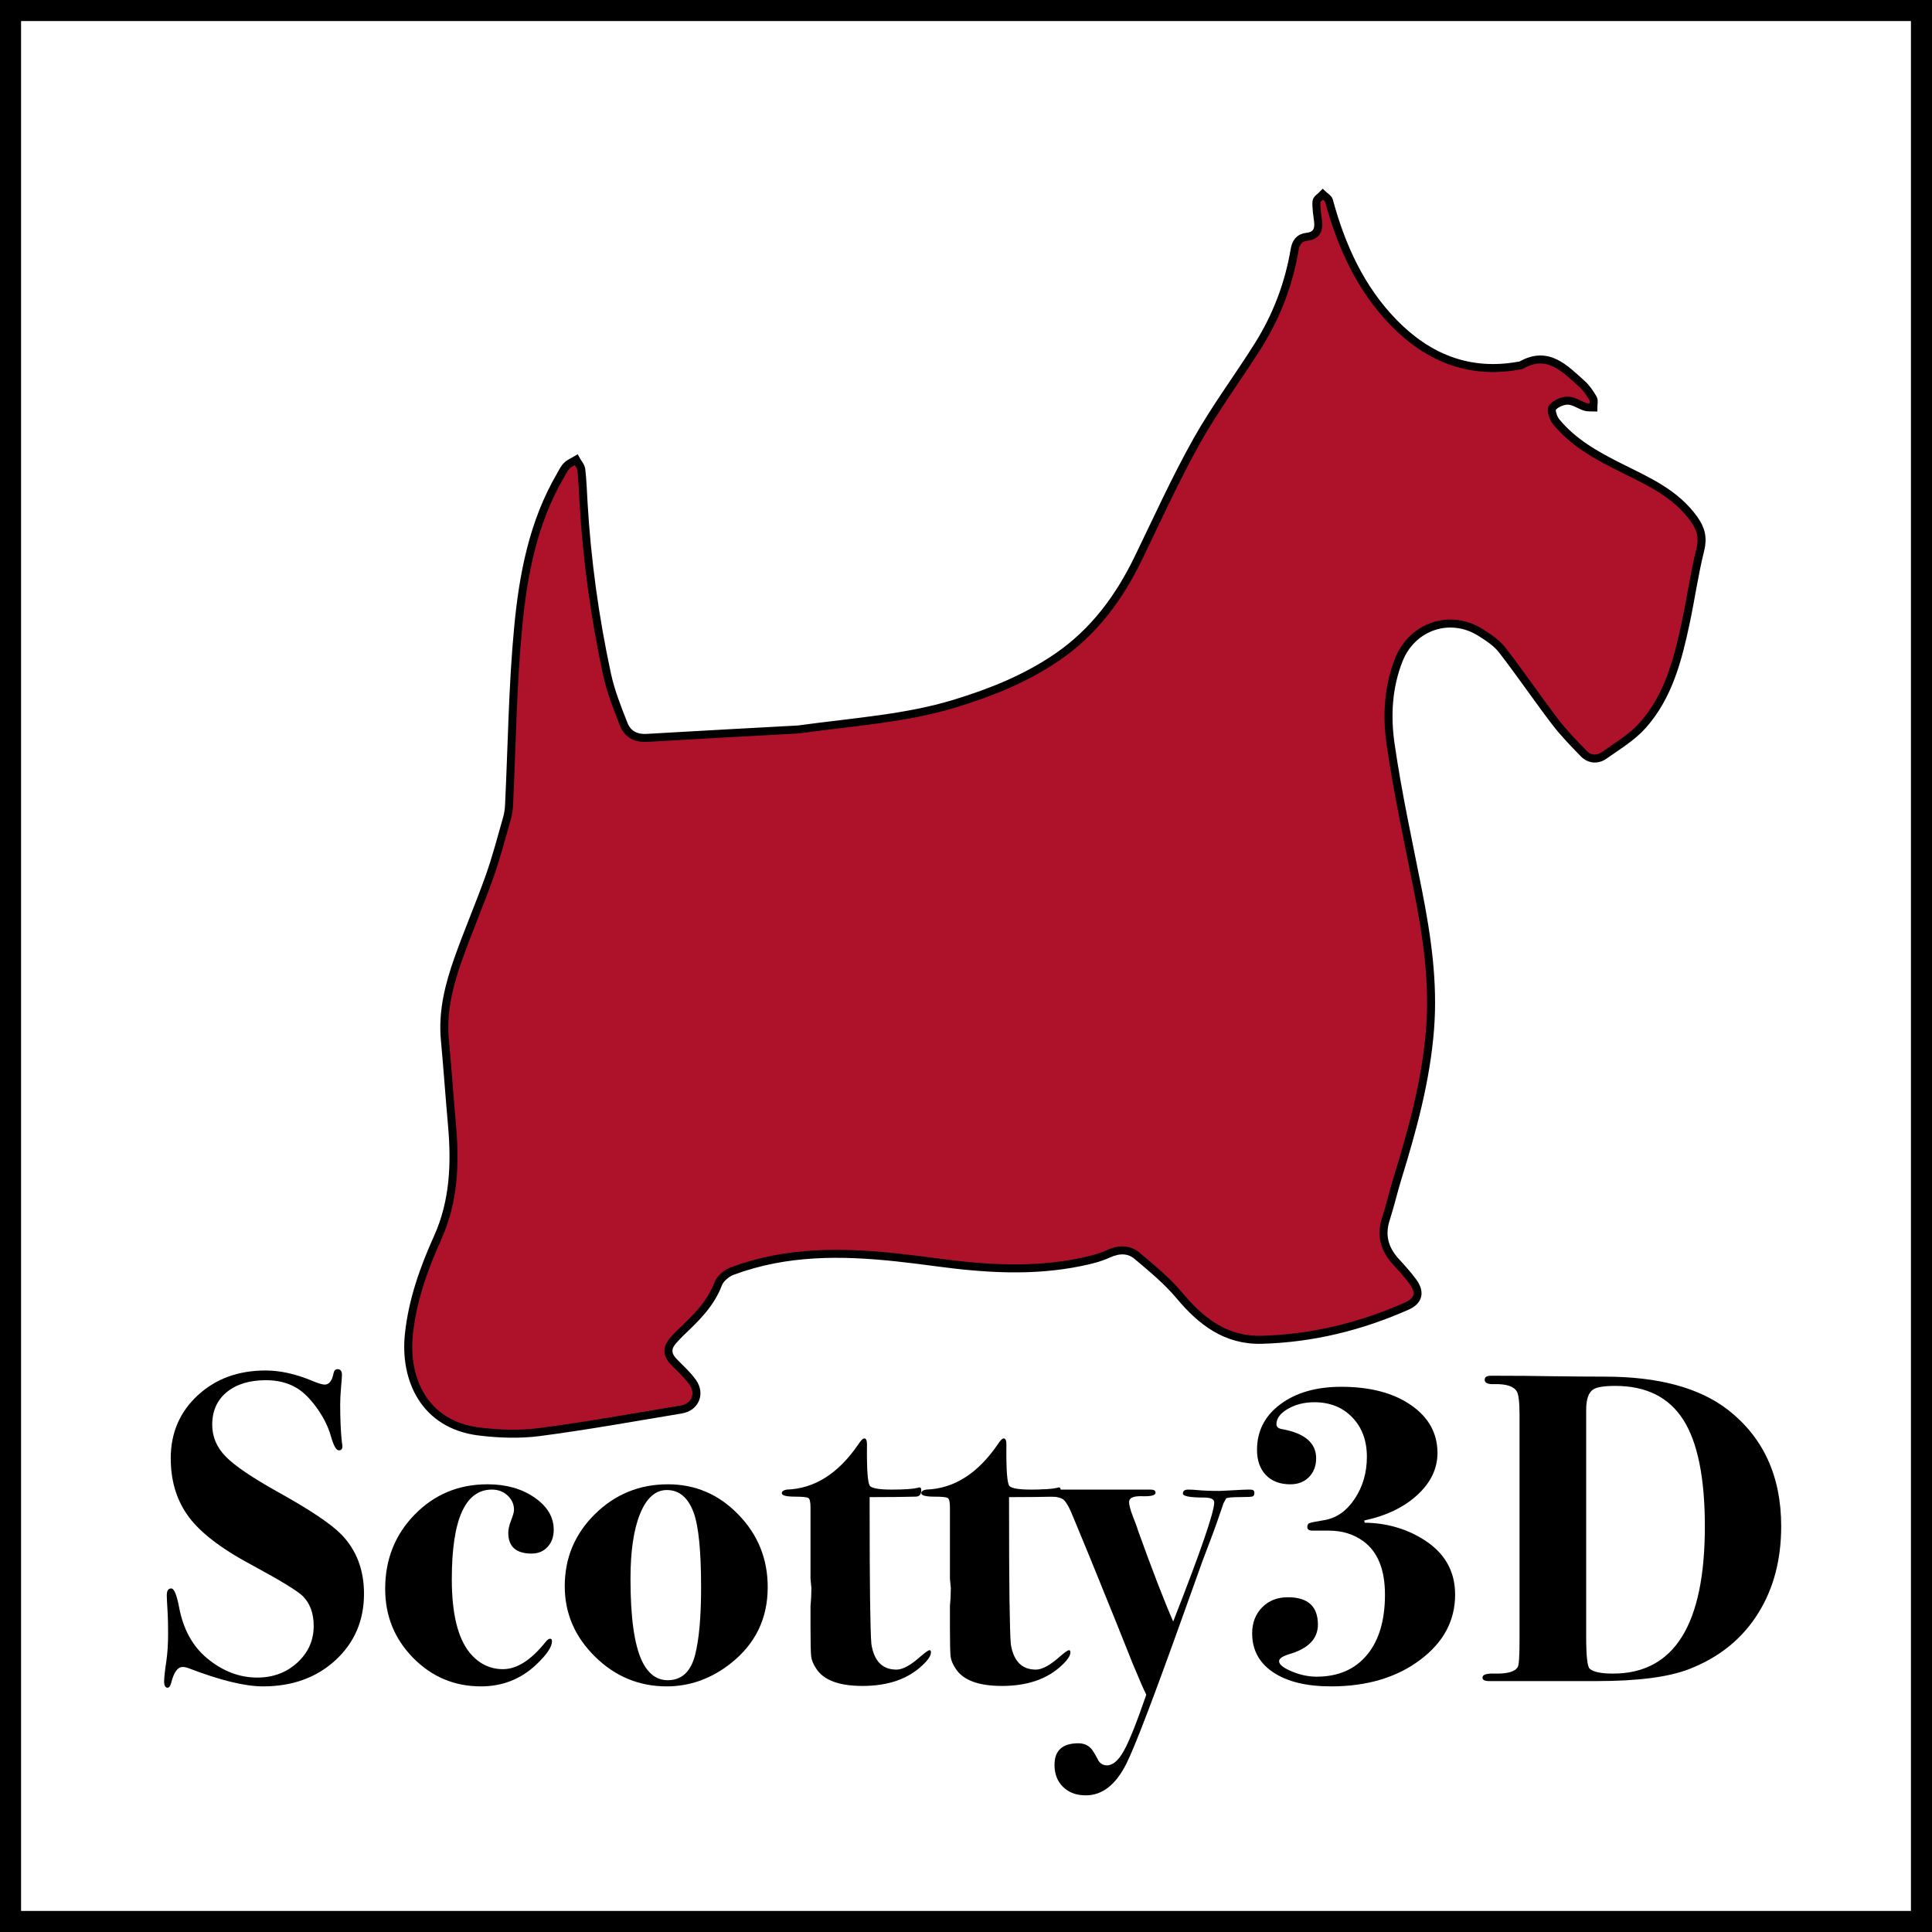 <?xml version="1.0" encoding="utf-8"?>
<!-- Generator: Adobe Illustrator 16.0.4, SVG Export Plug-In . SVG Version: 6.00 Build 0)  -->
<!DOCTYPE svg PUBLIC "-//W3C//DTD SVG 1.1//EN" "http://www.w3.org/Graphics/SVG/1.1/DTD/svg11.dtd">
<svg version="1.1" id="Layer_1" xmlns="http://www.w3.org/2000/svg" xmlns:xlink="http://www.w3.org/1999/xlink" x="0px" y="0px"
	 width="482.875px" height="482.875px" viewBox="0 0 482.875 482.875" enable-background="new 0 0 482.875 482.875"
	 xml:space="preserve">
<g>
	<g>
		<path fill="#AD122A" d="M199.496,182.321c14.522-1.969,27-2.772,39.096-6.457c9.135-2.782,17.823-6.27,25.713-11.682
			c9.137-6.27,15.428-14.819,20.2-24.666c4.769-9.835,9.283-19.82,14.621-29.343c4.618-8.24,10.34-15.854,15.369-23.875
			c4.587-7.315,7.625-15.29,9.065-23.828c0.313-1.862,1.131-3.072,3.098-3.291c2.367-0.263,3.037-1.714,2.775-3.877
			c-0.199-1.64-0.494-3.299-0.4-4.928c0.033-0.623,1.031-1.191,1.587-1.783c0.528,0.51,1.37,0.935,1.534,1.543
			c3.093,11.441,7.902,22.037,16.259,30.585c8.448,8.643,18.671,12.878,30.981,10.706c0.272-0.048,0.58-0.035,0.809-0.163
			c6.67-3.774,10.828,0.804,15.132,4.635c1.146,1.018,2.044,2.369,2.829,3.699c0.326,0.559,0.061,1.468,0.064,2.217
			c-0.671-0.031-1.392,0.079-2.005-0.122c-1.476-0.48-2.896-1.534-4.35-1.551c-1.328-0.017-3.043,0.719-3.856,1.716
			c-0.472,0.574,0.151,2.611,0.881,3.506c4.283,5.254,10.075,8.46,16.028,11.438c6.808,3.406,13.852,6.444,18.506,13.002
			c1.732,2.44,2.271,4.648,1.519,7.663c-1.486,5.966-2.338,12.087-3.615,18.107c-1.958,9.222-4.295,18.41-10.717,25.66
			c-2.682,3.025-6.348,5.219-9.709,7.583c-1.63,1.147-3.631,1.025-5.083-0.465c-2.489-2.556-4.998-5.134-7.157-7.964
			c-4.51-5.911-8.689-12.075-13.244-17.951c-1.367-1.764-3.4-3.098-5.328-4.32c-7.646-4.85-17.166-1.612-20.498,6.835
			c-2.68,6.792-3.057,13.994-2.055,20.947c1.776,12.355,4.473,24.581,6.885,36.842c2.24,11.396,3.907,22.781,2.99,34.496
			c-1.002,12.769-4.343,24.949-8.086,37.088c-1.057,3.424-1.854,6.932-2.956,10.343c-1.329,4.111-0.354,7.56,2.495,10.661
			c1.492,1.625,2.98,3.272,4.284,5.05c1.919,2.617,1.399,4.756-1.502,6.041c-11.558,5.124-23.654,8.095-36.308,8.443
			c-8.898,0.242-15.11-4.531-20.567-11.062c-3.077-3.678-6.871-6.795-10.56-9.906c-2.106-1.776-4.615-1.706-7.246-0.497
			c-2.138,0.982-4.506,1.552-6.828,2.031c-11.967,2.477-23.924,1.697-35.94,0.088c-13.583-1.819-27.235-3.379-40.904-0.72
			c-3.498,0.681-6.974,1.652-10.31,2.895c-1.405,0.521-2.999,1.875-3.51,3.229c-1.907,5.04-5.593,8.567-9.336,12.118
			c-0.666,0.632-1.279,1.319-1.894,2.002c-1.652,1.827-1.558,3.579,0.167,5.335c1.607,1.637,3.337,3.202,4.67,5.046
			c2.099,2.907,0.663,6.286-2.837,6.868c-11.794,1.957-23.569,4.09-35.419,5.639c-4.958,0.646-10.144,0.473-15.125-0.146
			c-13.718-1.71-18.703-13.156-17.508-24.349c0.899-8.438,3.703-16.353,7.143-23.978c4.142-9.178,4.482-18.649,3.616-28.377
			c-0.629-7.053-1.109-14.12-1.769-21.168c-0.66-7.062,1.035-13.734,3.348-20.254c2.458-6.934,5.378-13.701,7.835-20.63
			c1.687-4.76,2.953-9.669,4.348-14.526c0.302-1.049,0.454-2.167,0.507-3.262c0.726-14.857,0.874-29.768,2.291-44.558
			c1.251-13.073,3.714-26.066,10.501-37.721c0.508-0.873,0.942-1.838,1.63-2.546c0.629-0.645,1.558-0.999,2.355-1.481
			c0.446,0.813,1.184,1.592,1.283,2.446c0.316,2.739,0.406,5.503,0.566,8.259c0.843,14.451,2.821,28.761,5.864,42.899
			c0.922,4.284,2.572,8.44,4.196,12.535c0.947,2.392,2.984,3.521,5.755,3.355C174.988,183.636,188.31,182.935,199.496,182.321z"/>
	</g>
	<g>
		<path fill="none" d="M199.496,182.321c14.522-1.969,27-2.772,39.096-6.457c9.135-2.782,17.823-6.27,25.713-11.682
			c9.137-6.27,15.428-14.819,20.2-24.666c4.769-9.835,9.283-19.82,14.621-29.343c4.618-8.24,10.34-15.854,15.369-23.875
			c4.587-7.315,7.625-15.29,9.065-23.828c0.313-1.862,1.131-3.072,3.098-3.291c2.367-0.263,3.037-1.714,2.775-3.877
			c-0.199-1.64-0.494-3.299-0.4-4.928c0.033-0.623,1.031-1.191,1.587-1.783c0.528,0.51,1.37,0.935,1.534,1.543
			c3.093,11.441,7.902,22.037,16.259,30.585c8.448,8.643,18.671,12.878,30.981,10.706c0.272-0.048,0.58-0.035,0.809-0.163
			c6.67-3.774,10.828,0.804,15.132,4.635c1.146,1.018,2.044,2.369,2.829,3.699c0.326,0.559,0.061,1.468,0.064,2.217
			c-0.671-0.031-1.392,0.079-2.005-0.122c-1.476-0.48-2.896-1.534-4.35-1.551c-1.328-0.017-3.043,0.719-3.856,1.716
			c-0.472,0.574,0.151,2.611,0.881,3.506c4.283,5.254,10.075,8.46,16.028,11.438c6.808,3.406,13.852,6.444,18.506,13.002
			c1.732,2.44,2.271,4.648,1.519,7.663c-1.486,5.966-2.338,12.087-3.615,18.107c-1.958,9.222-4.295,18.41-10.717,25.66
			c-2.682,3.025-6.348,5.219-9.709,7.583c-1.63,1.147-3.631,1.025-5.083-0.465c-2.489-2.556-4.998-5.134-7.157-7.964
			c-4.51-5.911-8.689-12.075-13.244-17.951c-1.367-1.764-3.4-3.098-5.328-4.32c-7.646-4.85-17.166-1.612-20.498,6.835
			c-2.68,6.792-3.057,13.994-2.055,20.947c1.776,12.355,4.473,24.581,6.885,36.842c2.24,11.396,3.907,22.781,2.99,34.496
			c-1.002,12.769-4.343,24.949-8.086,37.088c-1.057,3.424-1.854,6.932-2.956,10.343c-1.329,4.111-0.354,7.56,2.495,10.661
			c1.492,1.625,2.98,3.272,4.284,5.05c1.919,2.617,1.399,4.756-1.502,6.041c-11.558,5.124-23.654,8.095-36.308,8.443
			c-8.898,0.242-15.11-4.531-20.567-11.062c-3.077-3.678-6.871-6.795-10.56-9.906c-2.106-1.776-4.615-1.706-7.246-0.497
			c-2.138,0.982-4.506,1.552-6.828,2.031c-11.967,2.477-23.924,1.697-35.94,0.088c-13.583-1.819-27.235-3.379-40.904-0.72
			c-3.498,0.681-6.974,1.652-10.31,2.895c-1.405,0.521-2.999,1.875-3.51,3.229c-1.907,5.04-5.593,8.567-9.336,12.118
			c-0.666,0.632-1.279,1.319-1.894,2.002c-1.652,1.827-1.558,3.579,0.167,5.335c1.607,1.637,3.337,3.202,4.67,5.046
			c2.099,2.907,0.663,6.286-2.837,6.868c-11.794,1.957-23.569,4.09-35.419,5.639c-4.958,0.646-10.144,0.473-15.125-0.146
			c-13.718-1.71-18.703-13.156-17.508-24.349c0.899-8.438,3.703-16.353,7.143-23.978c4.142-9.178,4.482-18.649,3.616-28.377
			c-0.629-7.053-1.109-14.12-1.769-21.168c-0.66-7.062,1.035-13.734,3.348-20.254c2.458-6.934,5.378-13.701,7.835-20.63
			c1.687-4.76,2.953-9.669,4.348-14.526c0.302-1.049,0.454-2.167,0.507-3.262c0.726-14.857,0.874-29.768,2.291-44.558
			c1.251-13.073,3.714-26.066,10.501-37.721c0.508-0.873,0.942-1.838,1.63-2.546c0.629-0.645,1.558-0.999,2.355-1.481
			c0.446,0.813,1.184,1.592,1.283,2.446c0.316,2.739,0.406,5.503,0.566,8.259c0.843,14.451,2.821,28.761,5.864,42.899
			c0.922,4.284,2.572,8.44,4.196,12.535c0.947,2.392,2.984,3.521,5.755,3.355C174.988,183.636,188.31,182.935,199.496,182.321z"/>
	</g>
	<g>
		<path fill="none" stroke="#000000" stroke-width="2" stroke-miterlimit="10" d="M199.496,182.321
			c14.522-1.969,27-2.772,39.096-6.457c9.135-2.782,17.823-6.27,25.713-11.682c9.137-6.27,15.428-14.819,20.2-24.666
			c4.769-9.835,9.283-19.82,14.621-29.343c4.618-8.24,10.34-15.854,15.369-23.875c4.587-7.315,7.625-15.29,9.065-23.828
			c0.313-1.862,1.131-3.072,3.098-3.291c2.367-0.263,3.037-1.714,2.775-3.877c-0.199-1.64-0.494-3.299-0.4-4.928
			c0.033-0.623,1.031-1.191,1.587-1.783c0.528,0.51,1.37,0.935,1.534,1.543c3.093,11.441,7.902,22.037,16.259,30.585
			c8.448,8.643,18.671,12.878,30.981,10.706c0.272-0.048,0.58-0.035,0.809-0.163c6.67-3.774,10.828,0.804,15.132,4.635
			c1.146,1.018,2.044,2.369,2.829,3.699c0.326,0.559,0.061,1.468,0.064,2.217c-0.671-0.031-1.392,0.079-2.005-0.122
			c-1.476-0.48-2.896-1.534-4.35-1.551c-1.328-0.017-3.043,0.719-3.856,1.716c-0.472,0.574,0.151,2.611,0.881,3.506
			c4.283,5.254,10.075,8.46,16.028,11.438c6.808,3.406,13.852,6.444,18.506,13.002c1.732,2.44,2.271,4.648,1.519,7.663
			c-1.486,5.966-2.338,12.087-3.615,18.107c-1.958,9.222-4.295,18.41-10.717,25.66c-2.682,3.025-6.348,5.219-9.709,7.583
			c-1.63,1.147-3.631,1.025-5.083-0.465c-2.489-2.556-4.998-5.134-7.157-7.964c-4.51-5.911-8.689-12.075-13.244-17.951
			c-1.367-1.764-3.4-3.098-5.328-4.32c-7.646-4.85-17.166-1.612-20.498,6.835c-2.68,6.792-3.057,13.994-2.055,20.947
			c1.776,12.355,4.473,24.581,6.885,36.842c2.24,11.396,3.907,22.781,2.99,34.496c-1.002,12.769-4.343,24.949-8.086,37.088
			c-1.057,3.424-1.854,6.932-2.956,10.343c-1.329,4.111-0.354,7.56,2.495,10.661c1.492,1.625,2.98,3.272,4.284,5.05
			c1.919,2.617,1.399,4.756-1.502,6.041c-11.558,5.124-23.654,8.095-36.308,8.443c-8.898,0.242-15.11-4.531-20.567-11.062
			c-3.077-3.678-6.871-6.795-10.56-9.906c-2.106-1.776-4.615-1.706-7.246-0.497c-2.138,0.982-4.506,1.552-6.828,2.031
			c-11.967,2.477-23.924,1.697-35.94,0.088c-13.583-1.819-27.235-3.379-40.904-0.72c-3.498,0.681-6.974,1.652-10.31,2.895
			c-1.405,0.521-2.999,1.875-3.51,3.229c-1.907,5.04-5.593,8.567-9.336,12.118c-0.666,0.632-1.279,1.319-1.894,2.002
			c-1.652,1.827-1.558,3.579,0.167,5.335c1.607,1.637,3.337,3.202,4.67,5.046c2.099,2.907,0.663,6.286-2.837,6.868
			c-11.794,1.957-23.569,4.09-35.419,5.639c-4.958,0.646-10.144,0.473-15.125-0.146c-13.718-1.71-18.703-13.156-17.508-24.349
			c0.899-8.438,3.703-16.353,7.143-23.978c4.142-9.178,4.482-18.649,3.616-28.377c-0.629-7.053-1.109-14.12-1.769-21.168
			c-0.66-7.062,1.035-13.734,3.348-20.254c2.458-6.934,5.378-13.701,7.835-20.63c1.687-4.76,2.953-9.669,4.348-14.526
			c0.302-1.049,0.454-2.167,0.507-3.262c0.726-14.857,0.874-29.768,2.291-44.558c1.251-13.073,3.714-26.066,10.501-37.721
			c0.508-0.873,0.942-1.838,1.63-2.546c0.629-0.645,1.558-0.999,2.355-1.481c0.446,0.813,1.184,1.592,1.283,2.446
			c0.316,2.739,0.406,5.503,0.566,8.259c0.843,14.451,2.821,28.761,5.864,42.899c0.922,4.284,2.572,8.44,4.196,12.535
			c0.947,2.392,2.984,3.521,5.755,3.355C174.988,183.636,188.31,182.935,199.496,182.321z"/>
	</g>
</g>
<g enable-background="new    ">
	<path d="M90.977,398.327c0,6.69-2.371,12.224-7.113,16.597c-4.742,4.375-10.79,6.562-18.141,6.562
		c-4.485,0-10.661-1.506-18.526-4.521c-0.589-0.221-1.103-0.331-1.544-0.331c-1.251,0-2.206,1.323-2.867,3.971
		c-0.221,0.808-0.515,1.213-0.882,1.213c-0.589,0-0.882-0.516-0.882-1.544c0-0.955,0.183-2.646,0.551-5.073
		c0.293-1.984,0.441-4.301,0.441-6.947c0-2.131-0.038-3.821-0.11-5.072c-0.148-2.499-0.221-3.971-0.221-4.411
		c0-1.176,0.367-1.765,1.103-1.765c0.734,0,1.396,1.582,1.985,4.742c1.029,5.441,3.344,9.668,6.947,12.682
		c3.896,3.236,8.086,4.853,12.572,4.853c3.97,0,7.314-1.25,10.035-3.75c2.719-2.498,4.08-5.55,4.08-9.152
		c0-3.088-0.882-5.551-2.646-7.389c-1.323-1.323-5.588-3.933-12.792-7.83c-8.014-4.263-13.454-8.527-16.321-12.792
		c-2.646-3.896-3.97-8.527-3.97-13.895c0-6.322,2.242-11.561,6.727-15.715c4.484-4.152,10.146-6.23,16.983-6.23
		c3.675,0,7.609,0.882,11.799,2.646c1.396,0.589,2.388,0.882,2.978,0.882c1.103,0,1.837-0.954,2.206-2.867
		c0.146-0.661,0.478-0.992,0.993-0.992c0.734,0,1.103,0.479,1.103,1.434c0,0.369-0.074,1.397-0.22,3.088
		c-0.148,1.692-0.221,3.088-0.221,4.19c0,3.823,0.146,7.058,0.441,9.704c0.073,0.221,0.11,0.516,0.11,0.883
		c0,0.661-0.294,0.992-0.882,0.992c-0.662,0-1.323-1.175-1.985-3.529c-0.662-2.352-1.819-4.687-3.474-7.002
		c-1.654-2.316-3.327-3.987-5.018-5.018c-2.206-1.323-4.78-1.985-7.719-1.985c-4.118,0-7.389,0.993-9.815,2.978
		c-2.426,1.985-3.639,4.706-3.639,8.16c0,3.016,1.139,5.68,3.419,7.995c2.278,2.316,6.653,5.276,13.123,8.878
		c7.94,4.411,13.195,7.939,15.77,10.586C89.102,387.448,90.977,392.372,90.977,398.327z"/>
	<path d="M138.395,382.337c0,1.765-0.515,3.198-1.544,4.301c-1.03,1.103-2.354,1.654-3.97,1.654c-3.897,0-5.844-1.727-5.844-5.183
		c0-0.883,0.238-1.93,0.717-3.144c0.477-1.213,0.717-2.076,0.717-2.591c0-1.396-0.534-2.592-1.599-3.584
		c-1.067-0.993-2.371-1.489-3.915-1.489c-6.69,0-10.035,7.463-10.035,22.387c0,8.529,1.47,14.63,4.411,18.306
		c2.278,2.795,5.073,4.19,8.381,4.19c3.455,0,6.984-2.242,10.587-6.727c0.441-0.588,0.844-0.883,1.213-0.883
		c0.293,0,0.441,0.221,0.441,0.662c0,1.397-1.323,3.346-3.97,5.845c-3.824,3.603-8.419,5.403-13.785,5.403
		c-6.617,0-12.26-2.371-16.927-7.113c-4.67-4.741-7.003-10.493-7.003-17.258c0-7.351,2.462-13.545,7.389-18.582
		c4.925-5.034,10.99-7.554,18.196-7.554c4.631,0,8.546,1.103,11.744,3.309C136.795,376.492,138.395,379.177,138.395,382.337z"/>
	<path d="M191.878,396.673c0,7.868-3.088,14.226-9.263,19.078c-4.853,3.823-10.184,5.734-15.99,5.734
		c-6.911,0-12.885-2.481-17.92-7.443c-5.037-4.963-7.554-10.824-7.554-17.59c0-7.058,2.518-13.067,7.554-18.03
		c5.035-4.962,11.119-7.443,18.25-7.443c6.837,0,12.699,2.52,17.589,7.554C189.433,383.569,191.878,389.615,191.878,396.673z
		 M175.227,396.783c0-9.115-0.622-15.364-1.863-18.747c-1.389-3.749-3.618-5.624-6.686-5.624c-2.85,0-5.078,1.968-6.686,5.9
		c-1.607,3.934-2.411,9.355-2.411,16.266c0,9.632,0.95,16.469,2.85,20.511c1.534,3.236,3.688,4.853,6.465,4.853
		c3.434,0,5.7-2.058,6.796-6.176C174.715,409.87,175.227,404.21,175.227,396.783z"/>
	<path d="M232.68,412.994c0,0.81-0.705,1.875-2.111,3.198c-3.629,3.456-8.629,5.183-14.998,5.183c-5.852,0-9.703-1.434-11.553-4.301
		c-0.741-1.103-1.168-2.132-1.278-3.088c-0.11-0.954-0.166-3.418-0.166-7.389v-5.293c0.146-1.396,0.221-2.867,0.221-4.411
		l-0.221-2.315v-9.925v-7.94c0-1.323-0.185-2.095-0.551-2.315c-0.369-0.221-1.472-0.331-3.309-0.331
		c-2.206,0-3.308-0.293-3.308-0.882c0-0.441,0.403-0.734,1.213-0.883c6.91-0.221,12.865-3.97,17.865-11.248
		c0.662-1.028,1.175-1.544,1.544-1.544c0.441,0,0.662,0.516,0.662,1.544c-0.074,6.323,0.183,9.778,0.772,10.366
		c0.587,0.589,2.388,0.882,5.404,0.882c3.087,0,5.255-0.146,6.506-0.441c0.146-0.072,0.292-0.109,0.441-0.109
		c0.293,0,0.441,0.23,0.441,0.692c0,1.078-0.474,1.618-1.421,1.618c-2.99,0.077-6.307,0.115-9.951,0.115c-0.291,0-0.801,0-1.53,0
		v2.304c0,19.604,0.146,31.088,0.441,34.451c0.672,4.242,2.76,6.363,6.269,6.363c1.566,0,3.581-1.103,6.044-3.309
		c1.192-1.028,1.938-1.544,2.238-1.544C232.568,412.442,232.68,412.627,232.68,412.994z"/>
	<path d="M267.527,412.994c0,0.81-0.705,1.875-2.111,3.198c-3.629,3.456-8.629,5.183-14.998,5.183
		c-5.852,0-9.702-1.434-11.553-4.301c-0.741-1.103-1.168-2.132-1.278-3.088c-0.11-0.954-0.166-3.418-0.166-7.389v-5.293
		c0.146-1.396,0.221-2.867,0.221-4.411l-0.221-2.315v-9.925v-7.94c0-1.323-0.185-2.095-0.551-2.315
		c-0.369-0.221-1.472-0.331-3.309-0.331c-2.206,0-3.308-0.293-3.308-0.882c0-0.441,0.403-0.734,1.213-0.883
		c6.91-0.221,12.865-3.97,17.865-11.248c0.661-1.028,1.175-1.544,1.544-1.544c0.441,0,0.662,0.516,0.662,1.544
		c-0.074,6.323,0.182,9.778,0.771,10.366c0.588,0.589,2.389,0.882,5.404,0.882c3.087,0,5.255-0.146,6.506-0.441
		c0.146-0.072,0.293-0.109,0.441-0.109c0.293,0,0.44,0.23,0.44,0.692c0,1.078-0.474,1.618-1.421,1.618
		c-2.99,0.077-6.307,0.115-9.951,0.115c-0.291,0-0.801,0-1.53,0v2.304c0,19.604,0.146,31.088,0.441,34.451
		c0.672,4.242,2.761,6.363,6.269,6.363c1.566,0,3.58-1.103,6.045-3.309c1.191-1.028,1.938-1.544,2.238-1.544
		C267.415,412.442,267.527,412.627,267.527,412.994z"/>
	<path d="M313.512,373.074c0,0.515-0.148,0.827-0.441,0.938c-0.294,0.109-1.322,0.165-3.088,0.165c-1.984,0-3.161,0.11-3.528,0.331
		l-0.661,1.213l-1.324,3.859c-0.589,1.765-1.912,5.331-3.969,10.697c-0.148,0.44-1.766,4.962-4.854,13.563
		c-7.277,20.363-11.983,32.679-14.115,36.943c-2.646,5.293-6.029,7.939-10.145,7.939c-2.354,0-4.246-0.699-5.68-2.095
		c-1.434-1.397-2.15-3.236-2.15-5.515c0-3.603,1.984-5.403,5.955-5.403c1.323,0,2.389,0.441,3.197,1.323
		c0.367,0.367,0.993,1.396,1.875,3.088c0.514,0.734,1.213,1.103,2.096,1.103c1.47,0,2.885-1.231,4.246-3.694
		c1.359-2.464,3.215-7.114,5.568-13.951c-0.588-1.177-1.725-3.786-3.412-7.83c-2.209-5.586-5.153-12.898-8.834-21.941
		c-0.881-2.205-2.859-7.023-5.939-14.451c-1.03-2.603-1.914-4.151-2.65-4.649c-0.735-0.496-2.428-0.783-5.077-0.861
		c-0.882,0-1.325-0.257-1.325-0.771c0-0.514,0.441-0.772,1.323-0.772h1.985c1.103,0,2.756,0,4.962,0s3.896,0,5.073,0h13.453
		c0.441,0,0.955,0,1.545,0c0.808,0,1.213,0.259,1.213,0.772c0,0.661-1.104,0.956-3.309,0.882c-2.206-0.072-3.309,0.405-3.309,1.434
		c0,0.735,0.293,1.875,0.883,3.419c0.808,2.059,1.248,3.271,1.322,3.639c3.602,9.999,6.543,17.608,8.822,22.827
		c6.838-17.424,10.256-27.349,10.256-29.774c0-0.809-0.846-1.213-2.536-1.213c-3.528,0-5.294-0.331-5.294-0.993
		c0-0.661,0.441-0.992,1.324-0.992c0.734,0,1.47,0.038,2.205,0.11c1.396,0.148,3.309,0.221,5.734,0.221
		c0.293,0,1.379-0.056,3.254-0.165c1.874-0.11,3.104-0.166,3.693-0.166h0.662C313.182,372.302,313.512,372.561,313.512,373.074z"/>
	<path d="M363.687,398.548c0,6.544-2.941,12.003-8.822,16.376c-5.882,4.375-13.271,6.562-22.165,6.562
		c-6.176,0-11.011-1.177-14.502-3.529c-3.492-2.352-5.238-5.586-5.238-9.704c0-2.646,0.827-4.814,2.481-6.506
		c1.654-1.69,3.805-2.537,6.451-2.537c4.999,0,7.499,2.28,7.499,6.838c0,3.528-2.391,5.992-7.168,7.389
		c-1.692,0.515-2.537,1.103-2.537,1.764c0,0.811,1.049,1.654,3.144,2.537c2.095,0.882,4.171,1.323,6.23,1.323
		c5.366,0,9.556-1.801,12.571-5.404c3.014-3.601,4.521-8.638,4.521-15.107c0-6.248-1.803-10.697-5.403-13.344
		c-2.427-1.765-5.294-2.646-8.602-2.646h-1.544c-0.516,0-1.361,0-2.537,0c-0.881,0-1.322-0.293-1.322-0.879
		c0-0.514,0.165-0.843,0.496-0.989c0.33-0.146,1.599-0.402,3.805-0.77c3.014-0.512,5.531-2.288,7.554-5.33
		c2.021-3.039,3.032-6.539,3.032-10.495c0-4.028-1.213-7.308-3.639-9.835c-2.426-2.528-5.588-3.793-9.484-3.793
		c-2.5,0-4.705,0.552-6.616,1.654c-1.913,1.103-2.867,2.39-2.867,3.86c0,0.661,0.482,1.066,1.449,1.213
		c5.649,1.03,8.476,3.456,8.476,7.278c0,1.912-0.593,3.474-1.778,4.687c-1.185,1.213-2.739,1.819-4.666,1.819
		c-2.593,0-4.63-0.771-6.112-2.315c-1.48-1.544-2.221-3.64-2.221-6.286c0-4.704,1.947-8.509,5.846-11.413
		c3.895-2.904,8.968-4.356,15.218-4.356c7.204,0,13.013,1.526,17.423,4.576c4.412,3.052,6.617,7.041,6.617,11.966
		c0,3.897-1.673,7.388-5.018,10.476c-3.346,3.088-7.774,5.221-13.288,6.396l0.11,0.551c5.293,0.074,10.071,1.397,14.336,3.971
		C360.93,387.851,363.687,392.521,363.687,398.548z"/>
	<path d="M445.181,381.455c0,8.381-1.913,15.623-5.734,21.725c-3.97,6.396-9.742,11.065-17.313,14.005
		c-5.146,1.985-12.83,2.978-23.048,2.978c-0.148,0-0.956,0-2.427,0s-3.603,0-6.396,0h-3.97c-0.148,0-2.537,0-7.168,0h-6.947
		c-1.104,0-1.654-0.293-1.654-0.882c0-0.734,1.028-1.065,3.088-0.993c3.16,0.074,5.072-0.478,5.734-1.654
		c0.293-0.513,0.441-2.757,0.441-6.727v-56.131c0-3.234-0.221-5.219-0.662-5.955c-0.736-1.323-2.611-1.947-5.625-1.874
		c-1.617,0.073-2.426-0.293-2.426-1.104c0-0.661,0.514-0.992,1.545-0.992h1.984c4.411,0,8.674,0.038,12.792,0.11
		c5.881,0.074,10.438,0.11,13.675,0.11c13.379,0,23.635,2.757,30.767,8.271C440.731,359.253,445.181,368.957,445.181,381.455z
		 M426.103,381.509c0-12.148-1.802-21.039-5.403-26.672c-3.604-5.633-9.264-8.45-16.982-8.45c-2.795,0-4.632,0.295-5.514,0.884
		c-1.178,0.738-1.765,2.468-1.765,5.19v56.55c0,4.858,0.292,7.547,0.882,8.062c0.883,0.811,2.83,1.215,5.845,1.215
		C418.455,418.287,426.103,406.027,426.103,381.509z"/>
</g>
<rect x="2.631" y="2.631" fill="none" stroke="#000000" stroke-width="5.263" stroke-miterlimit="10" width="477.612" height="477.612"/>
</svg>

